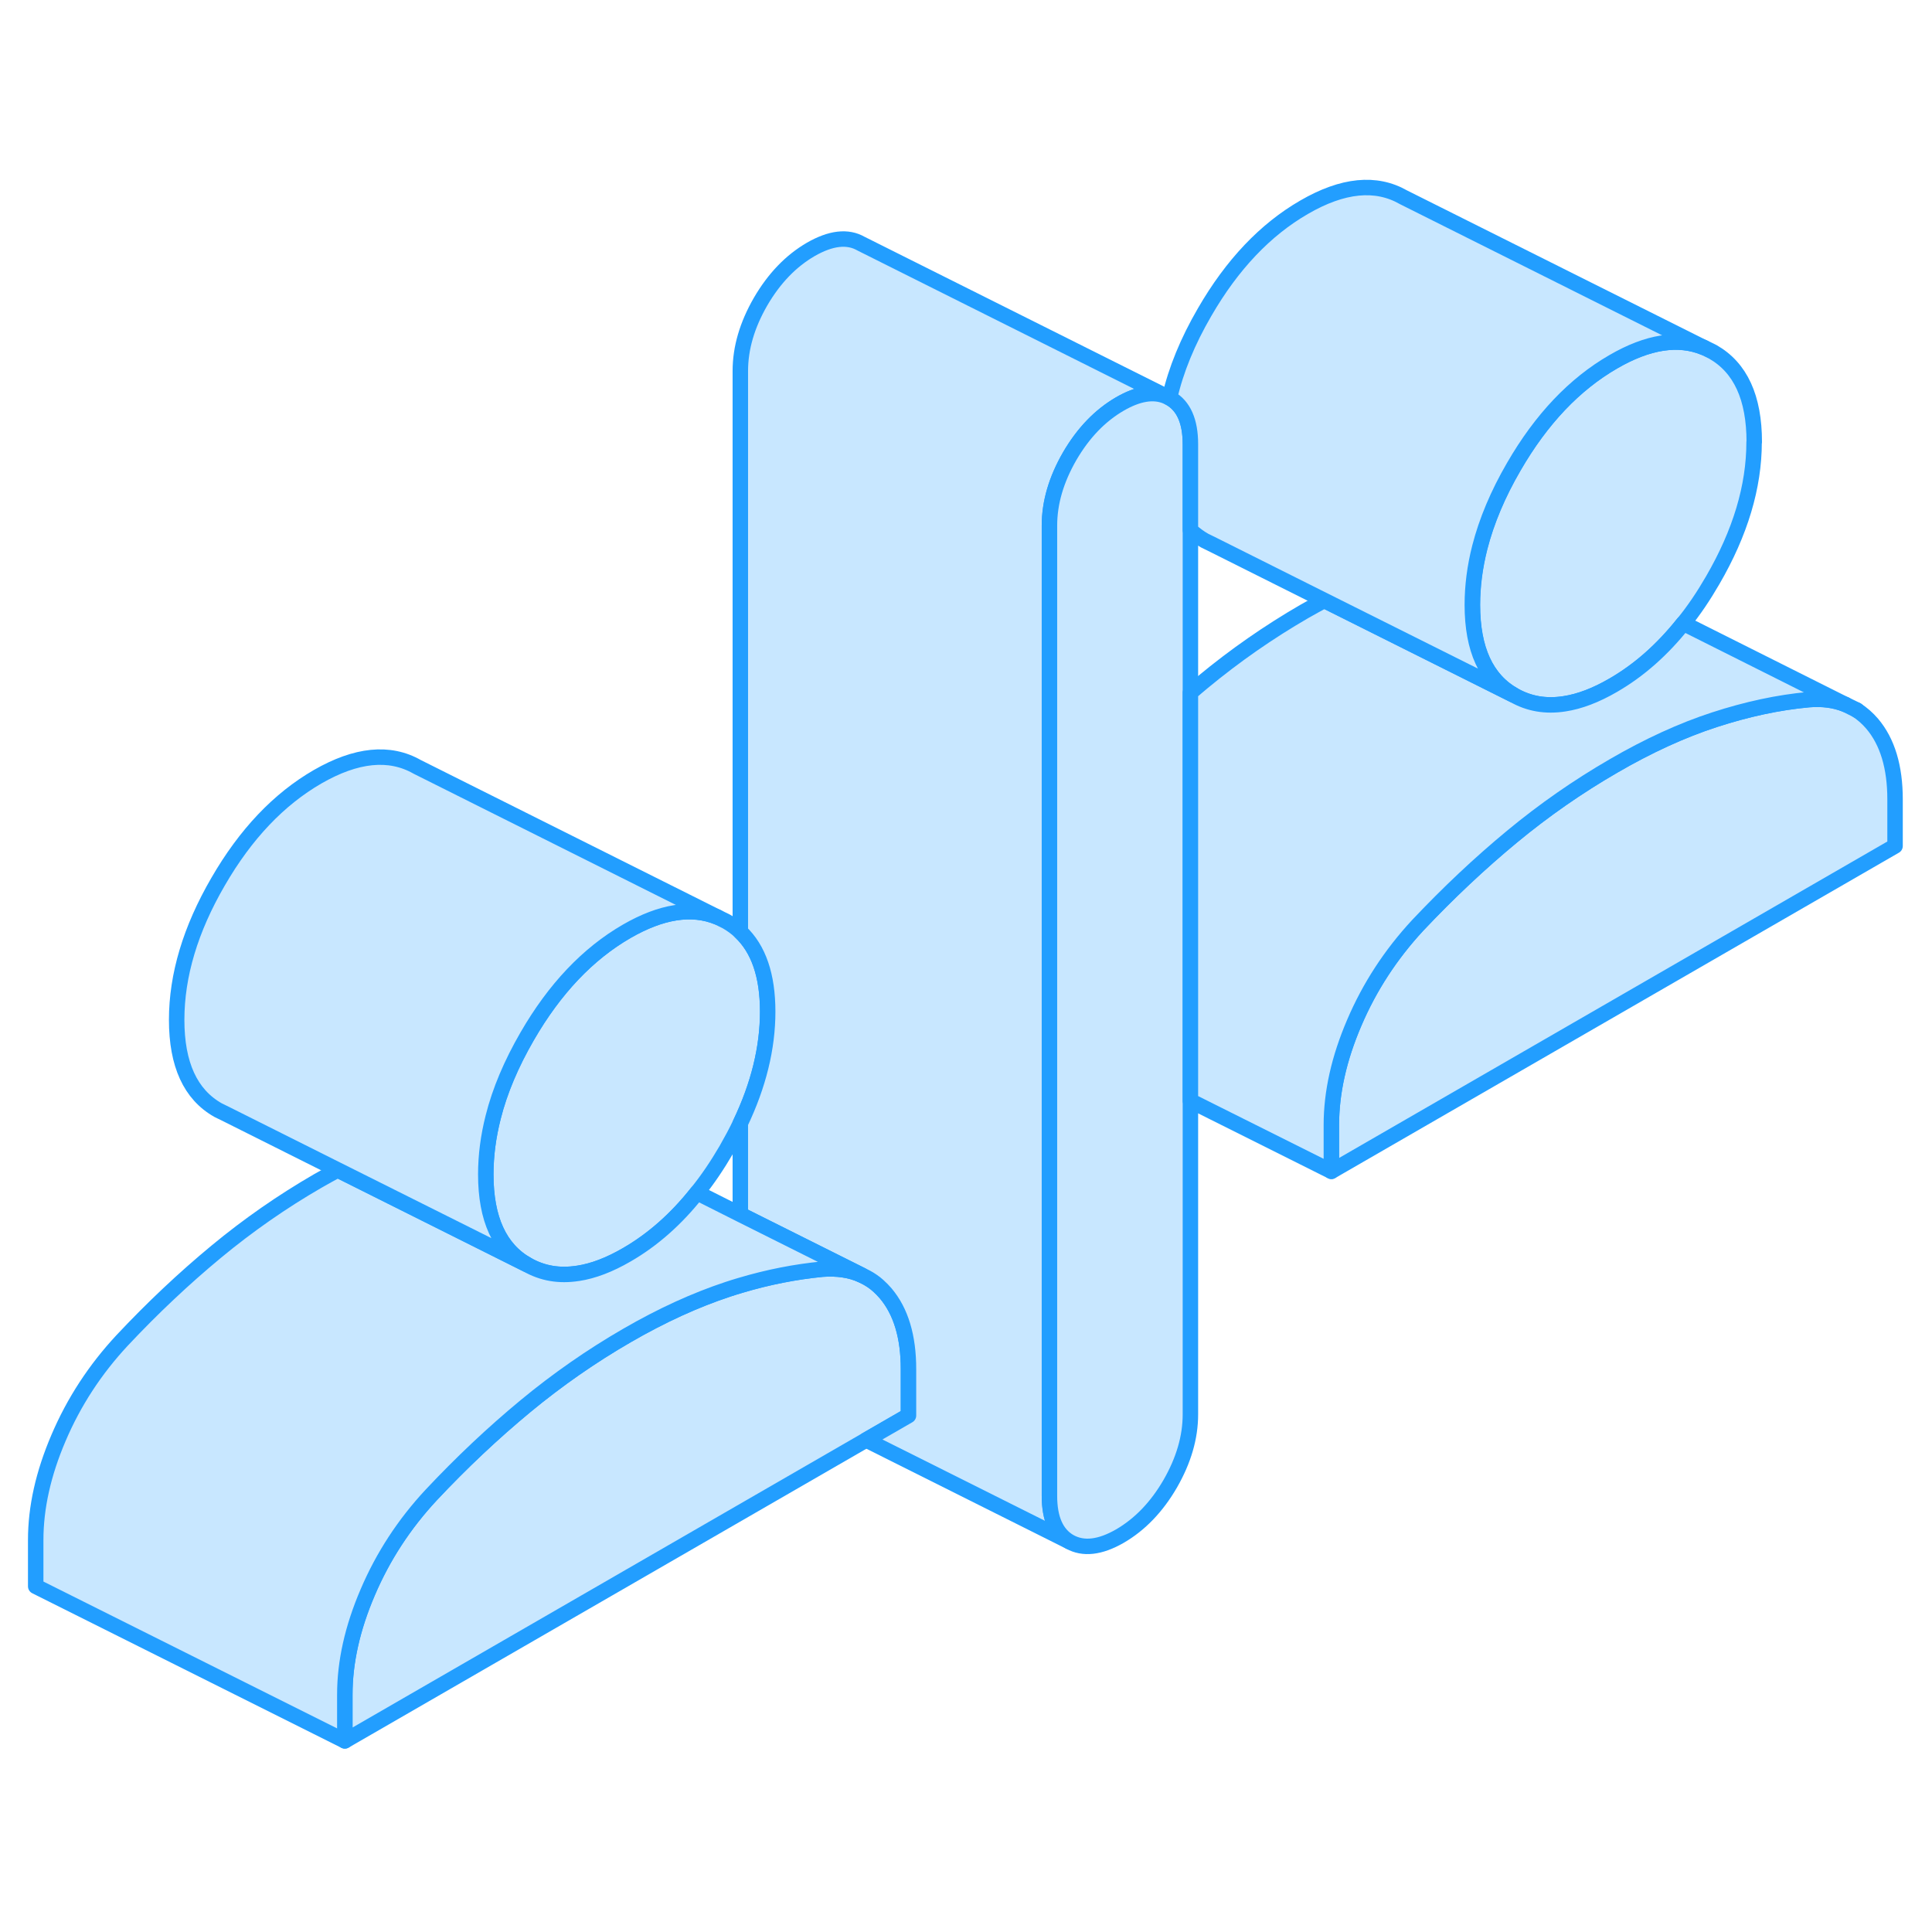<svg width="48" height="48" viewBox="0 0 125 105" fill="#c8e7ff" xmlns="http://www.w3.org/2000/svg" stroke-width="1px" stroke-linecap="round" stroke-linejoin="round"><path d="M122.61 41.725V44.735L86.14 65.785V62.785C86.14 60.685 86.63 58.485 87.62 56.175C88.61 53.855 89.98 51.755 91.72 49.875C93.7 47.775 95.73 45.865 97.82 44.135C99.91 42.405 102.1 40.885 104.38 39.565C106.65 38.245 108.84 37.245 110.93 36.565C113.02 35.885 115.05 35.445 117.03 35.265C117.91 35.195 118.7 35.295 119.39 35.575L120.1 35.925C120.48 36.165 120.82 36.465 121.13 36.825C122.12 37.995 122.61 39.625 122.61 41.725Z" stroke="#229EFF" stroke-linejoin="round"/><path d="M58.779 78.575V81.585L56.04 83.165L22.31 102.635V99.635C22.31 97.535 22.8 95.335 23.79 93.025C24.78 90.705 26.149 88.605 27.899 86.725C29.869 84.625 31.899 82.715 33.989 80.985C36.08 79.255 38.27 77.735 40.55 76.415C42.83 75.095 45.01 74.105 47.099 73.415C47.37 73.325 47.63 73.245 47.9 73.165C49.709 72.625 51.469 72.285 53.2 72.115C54.16 72.045 55.01 72.165 55.739 72.495L56.08 72.665C56.349 72.815 56.599 72.985 56.83 73.195C56.999 73.345 57.15 73.505 57.3 73.675C58.29 74.845 58.779 76.485 58.779 78.575Z" stroke="#229EFF" stroke-linejoin="round"/><path d="M49.67 55.455C49.67 57.795 49.08 60.205 47.9 62.675C47.63 63.245 47.32 63.815 46.99 64.395C46.4 65.405 45.78 66.325 45.1 67.165C43.75 68.875 42.23 70.215 40.55 71.185C39.43 71.835 38.38 72.235 37.4 72.385H37.39C36.18 72.575 35.09 72.385 34.11 71.825C32.32 70.815 31.43 68.865 31.43 65.985C31.43 64.765 31.59 63.535 31.91 62.275C32.34 60.565 33.08 58.825 34.11 57.045C35.89 53.965 38.04 51.705 40.55 50.255C42.79 48.965 44.75 48.655 46.42 49.335L46.99 49.615C47.32 49.805 47.63 50.025 47.9 50.285C49.08 51.395 49.67 53.115 49.67 55.455Z" stroke="#229EFF" stroke-linejoin="round"/><path d="M75.439 15.635C74.62 15.295 73.619 15.465 72.459 16.135C71.169 16.885 70.089 18.005 69.209 19.515C68.339 21.025 67.899 22.515 67.899 24.005V86.785C67.899 88.265 68.339 89.255 69.209 89.755L56.039 83.165L58.779 81.585V78.575C58.779 76.485 58.289 74.845 57.299 73.675C57.149 73.505 56.999 73.345 56.829 73.195C56.599 72.985 56.349 72.815 56.079 72.665L55.739 72.495L47.899 68.575V62.675C49.079 60.205 49.669 57.795 49.669 55.455C49.669 53.115 49.079 51.395 47.899 50.285V14.005C47.899 12.515 48.339 11.025 49.209 9.515C50.089 8.005 51.169 6.885 52.459 6.135C53.749 5.395 54.839 5.265 55.709 5.765L75.439 15.635Z" stroke="#229EFF" stroke-linejoin="round"/><path d="M77.019 18.735V81.516C77.019 82.996 76.579 84.496 75.709 86.005C74.839 87.505 73.749 88.635 72.459 89.385C71.169 90.126 70.089 90.246 69.209 89.755C68.339 89.255 67.899 88.266 67.899 86.785V24.006C67.899 22.515 68.339 21.026 69.209 19.515C70.089 18.006 71.169 16.886 72.459 16.136C73.619 15.466 74.62 15.296 75.439 15.636L75.669 15.745L75.709 15.765C76.579 16.265 77.019 17.256 77.019 18.735Z" stroke="#229EFF" stroke-linejoin="round"/><path d="M113.49 18.605C113.49 21.485 112.6 24.465 110.81 27.545C110.22 28.565 109.6 29.485 108.92 30.325C107.57 32.025 106.06 33.365 104.38 34.335C103.26 34.985 102.209 35.385 101.229 35.535C100.019 35.725 98.93 35.535 97.95 34.975C96.159 33.955 95.269 32.015 95.269 29.135C95.269 27.915 95.43 26.675 95.749 25.415C96.189 23.705 96.919 21.965 97.95 20.195C99.73 17.115 101.88 14.855 104.39 13.405C106.63 12.105 108.59 11.805 110.25 12.485L110.819 12.765C112.609 13.785 113.5 15.725 113.5 18.605H113.49Z" stroke="#229EFF" stroke-linejoin="round"/><path d="M120.16 35.956L120.1 35.925" stroke="#229EFF" stroke-linejoin="round"/><path d="M119.39 35.575C118.7 35.295 117.91 35.196 117.03 35.266C115.05 35.446 113.02 35.886 110.93 36.566C108.84 37.245 106.65 38.245 104.38 39.566C102.1 40.886 99.909 42.406 97.82 44.136C95.73 45.865 93.7 47.776 91.719 49.876C89.98 51.755 88.609 53.855 87.62 56.175C86.629 58.486 86.139 60.685 86.139 62.785V65.785L77.019 61.225V34.816C77.29 34.586 77.549 34.355 77.82 34.136C79.909 32.406 82.1 30.886 84.379 29.566C84.82 29.316 85.25 29.076 85.68 28.846L97.94 34.975C98.92 35.535 100.009 35.725 101.219 35.535C102.199 35.386 103.25 34.985 104.37 34.335C106.05 33.365 107.56 32.026 108.91 30.326L119.38 35.575H119.39Z" stroke="#229EFF" stroke-linejoin="round"/><path d="M110.239 12.486C108.579 11.806 106.619 12.105 104.379 13.405C101.869 14.855 99.719 17.116 97.939 20.195C96.909 21.965 96.179 23.706 95.739 25.416C95.419 26.675 95.259 27.916 95.259 29.136C95.259 32.016 96.15 33.956 97.939 34.975L85.679 28.846L78.509 25.256L77.939 24.976C77.6 24.785 77.289 24.555 77.019 24.296V18.735C77.019 17.256 76.579 16.265 75.709 15.765L75.669 15.745C76.079 13.935 76.84 12.085 77.939 10.195C79.719 7.116 81.869 4.856 84.379 3.406C86.879 1.956 89.029 1.746 90.809 2.766L110.239 12.486Z" stroke="#229EFF" stroke-linejoin="round"/><path d="M55.739 72.495C55.01 72.165 54.16 72.045 53.2 72.115C51.469 72.285 49.709 72.625 47.9 73.165C47.63 73.245 47.37 73.325 47.099 73.415C45.01 74.105 42.83 75.095 40.55 76.415C38.27 77.735 36.08 79.255 33.989 80.985C31.899 82.715 29.869 84.625 27.899 86.725C26.149 88.605 24.78 90.705 23.79 93.025C22.8 95.335 22.31 97.535 22.31 99.635V102.635L2.31 92.635V89.635C2.31 87.535 2.8 85.335 3.79 83.025C4.78 80.705 6.15 78.605 7.9 76.725C9.87 74.625 11.899 72.715 13.989 70.985C16.079 69.255 18.27 67.735 20.55 66.415C20.99 66.165 21.419 65.925 21.849 65.695L34.109 71.825C35.09 72.385 36.179 72.575 37.389 72.385H37.4C38.38 72.235 39.43 71.835 40.55 71.185C42.23 70.215 43.749 68.875 45.099 67.165L47.9 68.575L55.739 72.495Z" stroke="#229EFF" stroke-linejoin="round"/><path d="M46.42 49.336C44.75 48.656 42.79 48.965 40.55 50.255C38.04 51.706 35.89 53.965 34.11 57.045C33.08 58.825 32.34 60.566 31.91 62.276C31.59 63.535 31.43 64.766 31.43 65.986C31.43 68.865 32.32 70.816 34.11 71.826L21.85 65.695L14.68 62.105L14.11 61.825C12.32 60.816 11.43 58.865 11.43 55.986C11.43 53.105 12.32 50.126 14.11 47.045C15.89 43.965 18.04 41.706 20.55 40.255C23.05 38.816 25.2 38.596 26.99 39.615L46.42 49.336Z" stroke="#229EFF" stroke-linejoin="round"/></svg>